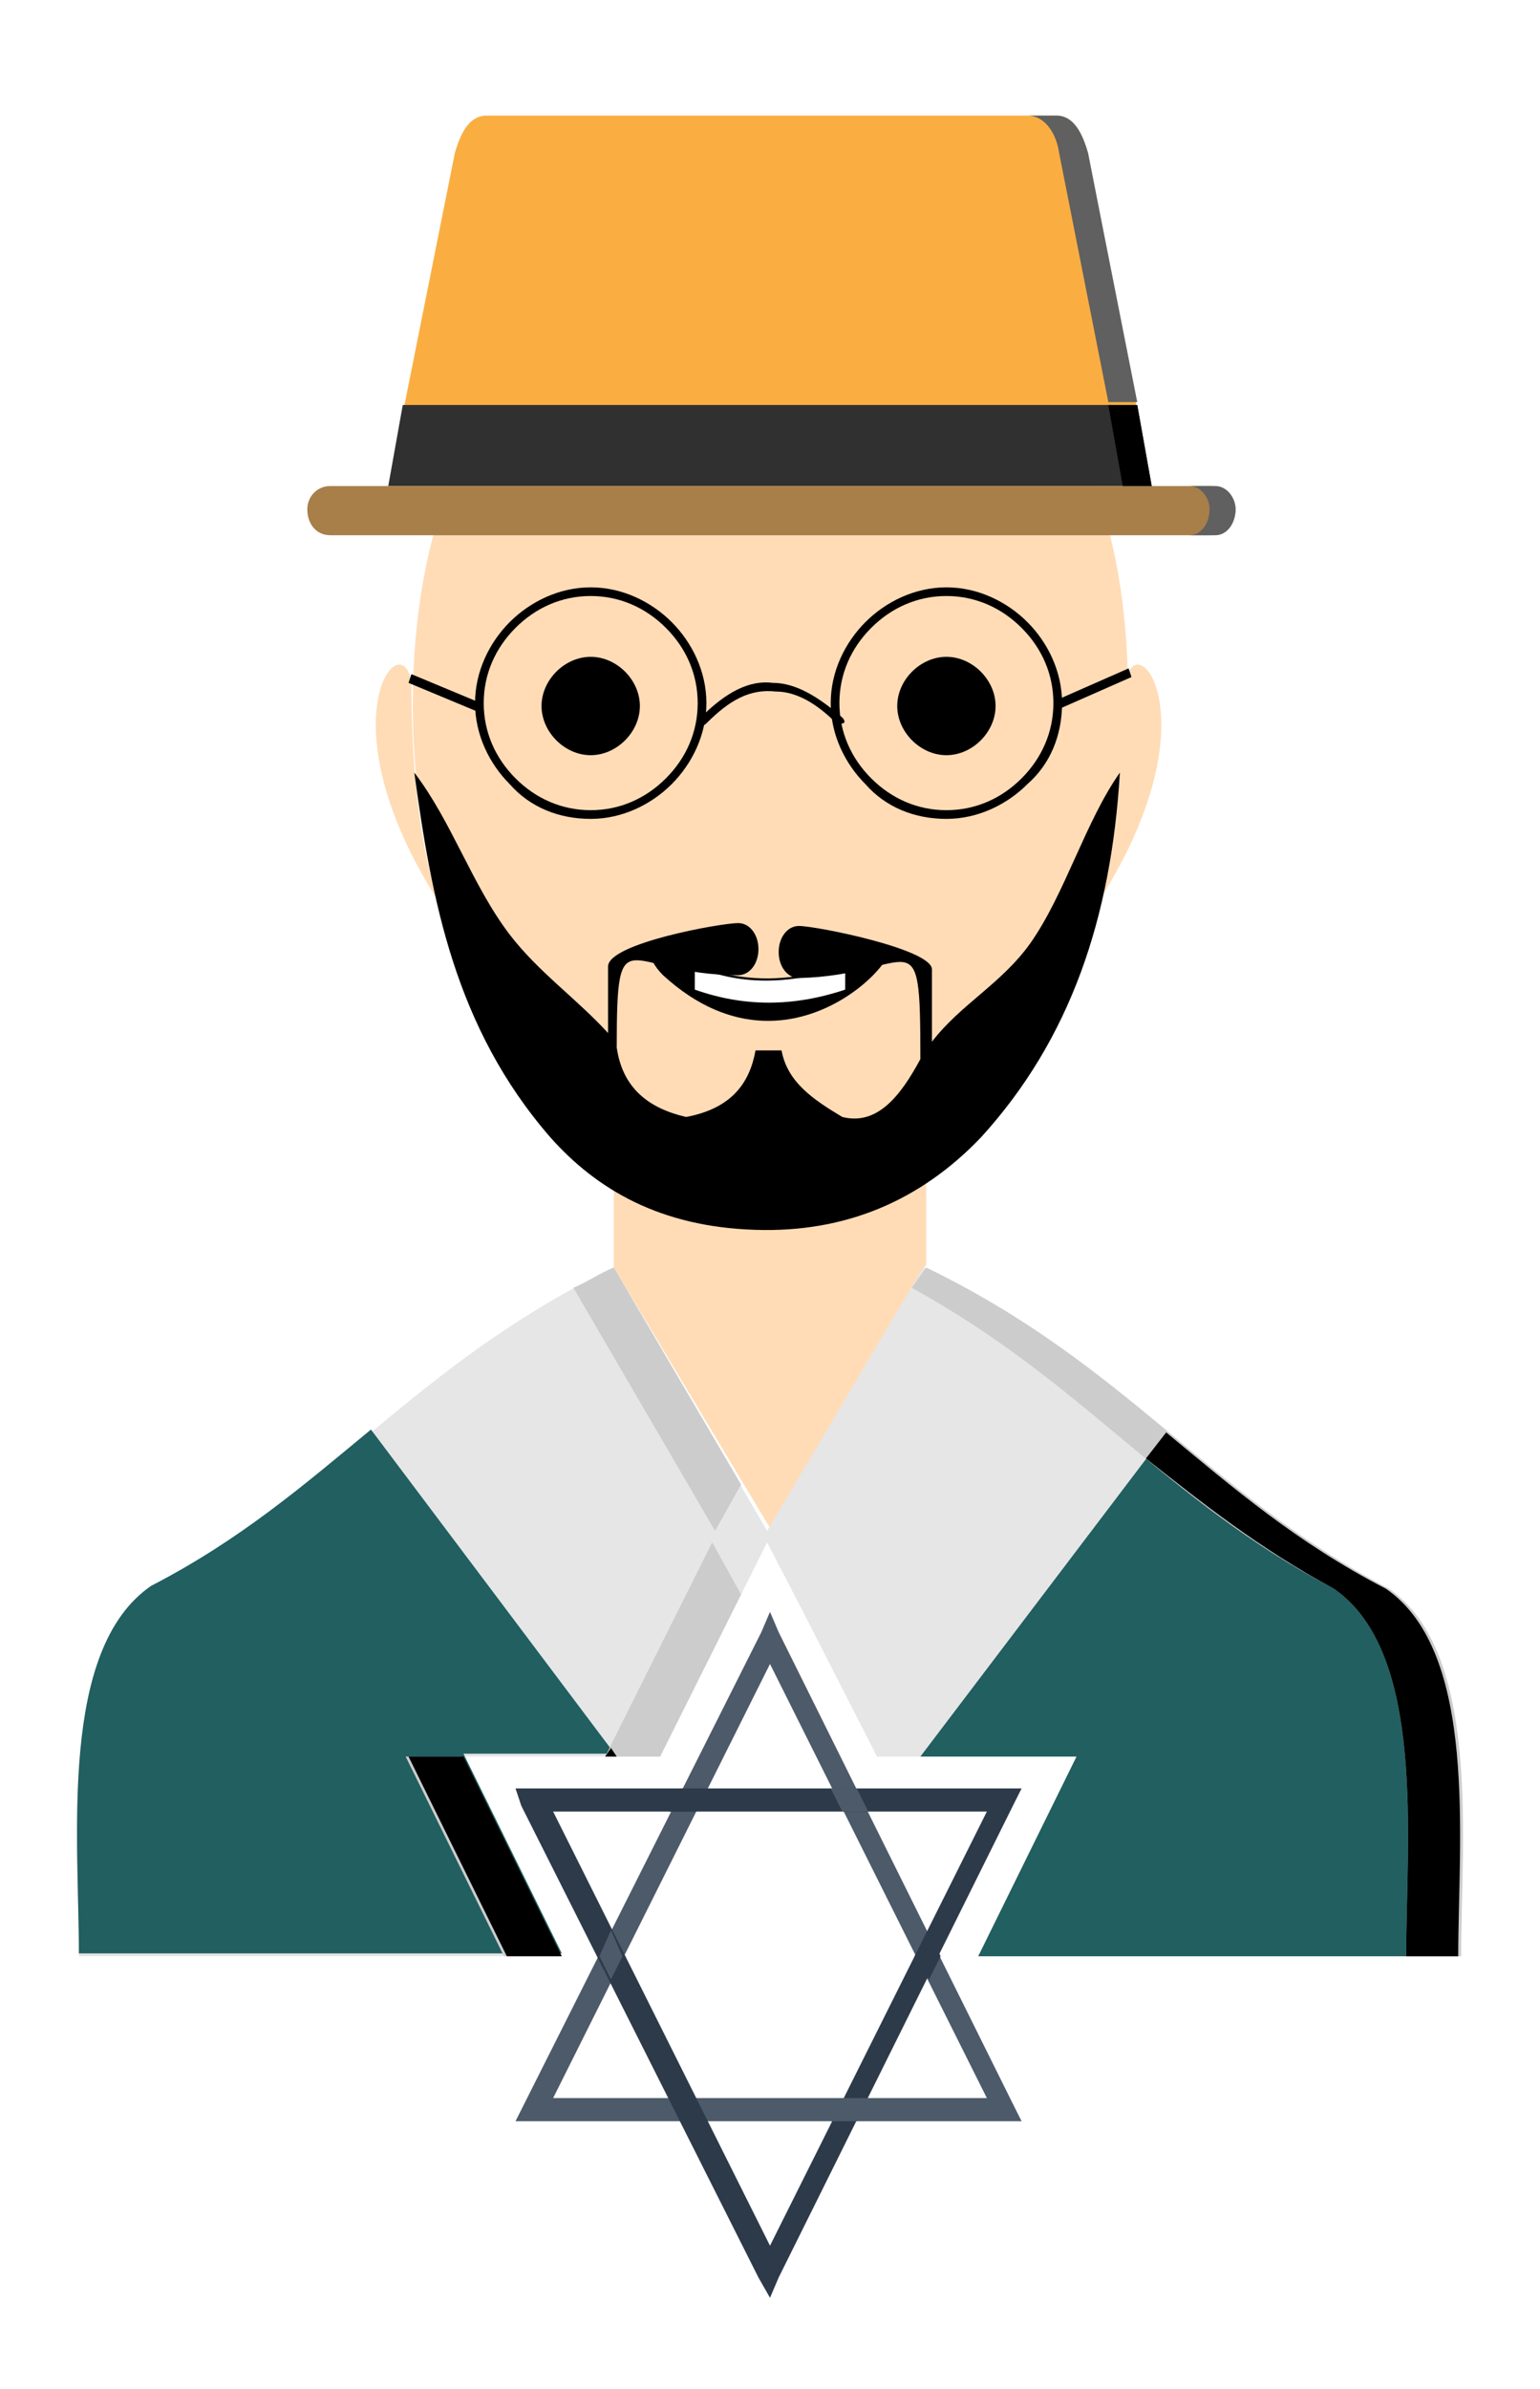 <svg width="40" height="62" viewBox="0 0 40 62" fill="none" xmlns="http://www.w3.org/2000/svg">
<g filter="url(#filter0_d)">
<path fill-rule="evenodd" clip-rule="evenodd" d="M25.61 6.91C30.492 10.591 28.99 28.767 18.925 28.767C9.236 28.767 7.583 11.642 12.165 7.286C14.944 4.507 22.38 4.507 25.61 6.91Z" fill="#FFDCB6"/>
<path fill-rule="evenodd" clip-rule="evenodd" d="M14.944 29.894V27.566C16.071 28.241 17.423 28.692 18.925 28.692C20.502 28.692 21.854 28.241 23.056 27.49V29.819L19 36.654L14.944 29.894Z" fill="#FFDCB6"/>
<path fill-rule="evenodd" clip-rule="evenodd" d="M14.343 16.599C15.019 16.599 15.62 15.998 15.62 15.322C15.62 14.646 15.019 14.046 14.343 14.046C13.667 14.046 13.066 14.646 13.066 15.322C13.066 15.998 13.667 16.599 14.343 16.599Z" fill="black"/>
<path fill-rule="evenodd" clip-rule="evenodd" d="M23.582 16.599C24.258 16.599 24.859 15.998 24.859 15.322C24.859 14.646 24.258 14.046 23.582 14.046C22.906 14.046 22.305 14.646 22.305 15.322C22.305 15.998 22.906 16.599 23.582 16.599Z" fill="black"/>
<path fill-rule="evenodd" clip-rule="evenodd" d="M28.238 14.722C28.464 13.144 30.567 15.623 27.562 20.355C28.088 18.627 28.163 16.674 28.238 14.722Z" fill="#FFDCB6"/>
<path fill-rule="evenodd" clip-rule="evenodd" d="M9.686 14.722C9.461 13.144 7.358 15.623 10.362 20.355C9.837 18.627 9.686 16.674 9.686 14.722Z" fill="#FFDCB6"/>
<path fill-rule="evenodd" clip-rule="evenodd" d="M26.436 0C26.887 0 27.112 0.451 27.262 0.976L28.915 9.614H9.085L10.813 0.976C10.963 0.451 11.188 0 11.639 0H26.436Z" fill="#FAAE42"/>
<path fill-rule="evenodd" clip-rule="evenodd" d="M9.085 9.614H28.915L28.539 7.511H9.461L9.085 9.614Z" fill="#303030"/>
<path fill-rule="evenodd" clip-rule="evenodd" d="M7.583 9.614H30.417C30.792 9.614 31.093 9.915 31.093 10.215C31.093 10.591 30.792 10.891 30.417 10.891H7.583C7.208 10.891 6.982 10.591 6.982 10.215C6.982 9.915 7.208 9.614 7.583 9.614Z" fill="#A87E49"/>
<path fill-rule="evenodd" clip-rule="evenodd" d="M26.436 0C26.887 0 27.112 0.451 27.262 0.976L28.539 7.436H27.788L26.511 0.976C26.436 0.451 26.135 0 25.685 0H26.436Z" fill="#606060"/>
<path fill-rule="evenodd" clip-rule="evenodd" d="M28.163 9.614H28.914L28.539 7.511H27.788L28.163 9.614Z" fill="black"/>
<path fill-rule="evenodd" clip-rule="evenodd" d="M29.891 9.614H30.567C30.867 9.614 31.093 9.915 31.093 10.215C31.093 10.591 30.867 10.891 30.567 10.891H29.891C30.191 10.891 30.417 10.591 30.417 10.215C30.417 9.915 30.191 9.614 29.891 9.614Z" fill="#606060"/>
<path fill-rule="evenodd" clip-rule="evenodd" d="M21.779 21.632C23.206 20.881 19.826 25.613 16.221 22.308C15.77 21.857 15.77 21.406 16.221 21.632C18.024 22.683 19.901 22.608 21.779 21.632Z" fill="black"/>
<path fill-rule="evenodd" clip-rule="evenodd" d="M17.047 22.082C18.324 22.608 19.601 22.533 20.953 22.082C20.953 22.308 20.953 22.533 20.953 22.683C19.601 23.134 18.324 23.134 17.047 22.683V22.082Z" fill="white"/>
<path d="M14.343 12.243C15.169 12.243 15.921 12.619 16.446 13.144C16.972 13.67 17.348 14.421 17.348 15.247C17.348 16.074 16.972 16.825 16.446 17.351C15.921 17.876 15.169 18.252 14.343 18.252C13.517 18.252 12.766 17.951 12.24 17.351C11.714 16.825 11.339 16.074 11.339 15.247C11.339 14.421 11.714 13.67 12.24 13.144C12.766 12.619 13.517 12.243 14.343 12.243ZM16.296 13.295C15.77 12.769 15.094 12.468 14.343 12.468C13.592 12.468 12.916 12.769 12.39 13.295C11.865 13.82 11.564 14.496 11.564 15.247C11.564 15.998 11.865 16.674 12.39 17.2C12.916 17.726 13.592 18.026 14.343 18.026C15.094 18.026 15.77 17.726 16.296 17.2C16.822 16.674 17.122 15.998 17.122 15.247C17.122 14.496 16.822 13.82 16.296 13.295Z" fill="black"/>
<path d="M23.582 12.243C24.408 12.243 25.159 12.619 25.685 13.144C26.211 13.67 26.586 14.421 26.586 15.247C26.586 16.074 26.286 16.825 25.685 17.351C25.159 17.876 24.408 18.252 23.582 18.252C22.756 18.252 22.005 17.951 21.479 17.351C20.953 16.825 20.577 16.074 20.577 15.247C20.577 14.421 20.953 13.67 21.479 13.144C22.005 12.619 22.756 12.243 23.582 12.243ZM25.535 13.295C25.009 12.769 24.333 12.468 23.582 12.468C22.831 12.468 22.155 12.769 21.629 13.295C21.103 13.82 20.803 14.496 20.803 15.247C20.803 15.998 21.103 16.674 21.629 17.2C22.155 17.726 22.831 18.026 23.582 18.026C24.333 18.026 25.009 17.726 25.535 17.2C26.06 16.674 26.361 15.998 26.361 15.247C26.361 14.496 26.06 13.82 25.535 13.295Z" fill="black"/>
<path d="M17.348 15.773C17.272 15.848 17.197 15.848 17.197 15.773C17.122 15.698 17.122 15.623 17.197 15.623C17.873 14.947 18.474 14.646 19.075 14.722C19.676 14.722 20.277 15.097 20.878 15.623C20.953 15.698 20.953 15.773 20.878 15.773C20.803 15.848 20.727 15.848 20.727 15.773C20.202 15.247 19.676 14.947 19.15 14.947C18.474 14.872 17.948 15.172 17.348 15.773Z" fill="black"/>
<path d="M26.436 15.172L28.314 14.346L28.389 14.571L26.511 15.398L26.436 15.172Z" fill="black"/>
<path d="M11.414 15.473L9.611 14.722L9.686 14.496L11.489 15.247L11.414 15.473Z" fill="black"/>
<path fill-rule="evenodd" clip-rule="evenodd" d="M9.761 17.05C10.738 18.327 11.264 19.979 12.24 21.256C12.991 22.233 13.968 22.909 14.794 23.81V22.082C14.794 21.482 17.723 20.956 18.174 20.956C18.474 20.956 18.7 21.256 18.7 21.632C18.7 22.007 18.474 22.308 18.174 22.308C15.244 22.308 15.019 20.655 15.019 24.186C15.169 25.237 15.845 25.763 16.822 25.988C18.023 25.763 18.474 25.087 18.624 24.261C18.85 24.261 19.075 24.261 19.3 24.261C19.451 25.087 20.127 25.538 20.878 25.988C21.779 26.213 22.38 25.462 22.906 24.486C22.906 20.655 22.755 22.308 19.751 22.383C19.451 22.383 19.225 22.082 19.225 21.707C19.225 21.331 19.451 21.031 19.751 21.031C20.202 21.031 23.206 21.632 23.206 22.157V24.035C23.957 23.059 25.009 22.533 25.76 21.482C26.661 20.205 27.187 18.327 28.088 17.05C27.863 20.805 26.811 23.96 24.483 26.514C22.906 28.166 20.953 28.993 18.624 28.917C16.146 28.842 14.493 27.866 13.292 26.514C10.813 23.66 10.212 20.355 9.761 17.05Z" fill="black"/>
<path fill-rule="evenodd" clip-rule="evenodd" d="M1.049 47.77C1.049 44.766 0.523 39.883 2.926 38.231C7.658 35.752 9.686 32.447 14.944 29.894L18.925 36.729L22.981 29.894C28.238 32.447 30.267 35.752 34.998 38.231C37.402 39.883 36.876 44.766 36.876 47.77H24.408L26.962 42.587H21.779L19.976 39.057L18.925 37.029L18.174 38.531L16.146 42.587H10.963L13.517 47.77H1.049Z" fill="#E6E6E6"/>
<path fill-rule="evenodd" clip-rule="evenodd" d="M15.019 42.587L8.635 34.1C6.907 35.527 5.255 36.954 2.926 38.156C0.523 39.808 1.049 44.691 1.049 47.695H13.592L11.038 42.512H15.019V42.587Z" fill="#215F60"/>
<path fill-rule="evenodd" clip-rule="evenodd" d="M22.906 42.587L29.29 34.175C31.018 35.602 32.67 37.029 34.998 38.231C37.402 39.883 36.876 44.766 36.876 47.77H24.408L26.962 42.587H22.906Z" fill="#215F60"/>
<path d="M12.616 51.601L18.775 39.358L19 38.832L19.225 39.358L25.309 51.601L25.535 52.051H25.084H12.841H12.39L12.616 51.601ZM19 40.184L13.367 51.45H24.633L19 40.184Z" fill="#4D5A6A"/>
<path d="M13.367 44.014L19 55.281L24.633 44.014H13.367ZM18.7 56.107L12.54 43.864L12.39 43.414H12.841H25.084H25.535L25.309 43.864L19.225 56.107L19 56.633L18.7 56.107Z" fill="#2D3A4A"/>
<path d="M16.371 44.014L16.672 43.414H17.348L17.047 44.014H16.371Z" fill="#2D3A4A"/>
<path d="M21.253 43.414L21.554 44.014H20.878L20.577 43.414H21.253Z" fill="#4D5A6A"/>
<path d="M17.348 52.051H16.672L16.371 51.45H17.047L17.348 52.051Z" fill="#2D3A4A"/>
<path d="M21.253 52.051H20.577L20.878 51.45H21.554L21.253 52.051Z" fill="#4D5A6A"/>
<path d="M23.131 47.094L23.431 47.77L23.131 48.371L22.756 47.77L23.131 47.094Z" fill="#2D3A4A"/>
<path d="M14.569 47.77L14.869 47.094L15.169 47.77L14.869 48.371L14.569 47.77Z" fill="#4D5A6A"/>
<path fill-rule="evenodd" clip-rule="evenodd" d="M13.893 30.42C14.268 30.269 14.569 30.044 14.944 29.894L18.249 35.527L17.573 36.729L13.893 30.42ZM22.68 30.42L23.056 29.894C28.314 32.447 30.342 35.752 35.074 38.231C37.477 39.883 36.951 44.766 36.951 47.77H35.524C35.524 44.766 36.05 39.883 33.646 38.231C29.215 35.903 27.187 32.898 22.68 30.42ZM18.249 38.381L18.174 38.531L16.146 42.587H14.719L16.747 38.531L17.498 37.029L18.249 38.381ZM10.963 42.587L13.517 47.77H12.09L9.536 42.587H10.963Z" fill="#CCCCCC"/>
<path fill-rule="evenodd" clip-rule="evenodd" d="M15.019 42.587L14.869 42.362L14.719 42.587H15.019ZM12.165 47.77H13.592L11.038 42.587H9.611L12.165 47.77Z" fill="black"/>
<path fill-rule="evenodd" clip-rule="evenodd" d="M28.764 34.851L29.29 34.175C31.018 35.602 32.67 37.029 34.998 38.231C37.402 39.883 36.876 44.766 36.876 47.77H35.524C35.524 44.766 36.05 39.883 33.646 38.231C31.694 37.179 30.191 35.978 28.764 34.851Z" fill="black"/>
</g>
<defs>
<filter id="filter0_d" x="0" y="0" width="40" height="61.633" filterUnits="userSpaceOnUse" color-interpolation-filters="sRGB">
<feFlood flood-opacity="0" result="BackgroundImageFix"/>
<feColorMatrix in="SourceAlpha" type="matrix" values="0 0 0 0 0 0 0 0 0 0 0 0 0 0 0 0 0 0 127 0"/>
<feOffset dx="1" dy="3"/>
<feGaussianBlur stdDeviation="1"/>
<feColorMatrix type="matrix" values="0 0 0 0 0 0 0 0 0 0 0 0 0 0 0 0 0 0 0.25 0"/>
<feBlend mode="normal" in2="BackgroundImageFix" result="effect1_dropShadow"/>
<feBlend mode="normal" in="SourceGraphic" in2="effect1_dropShadow" result="shape"/>
</filter>
</defs>
</svg>
